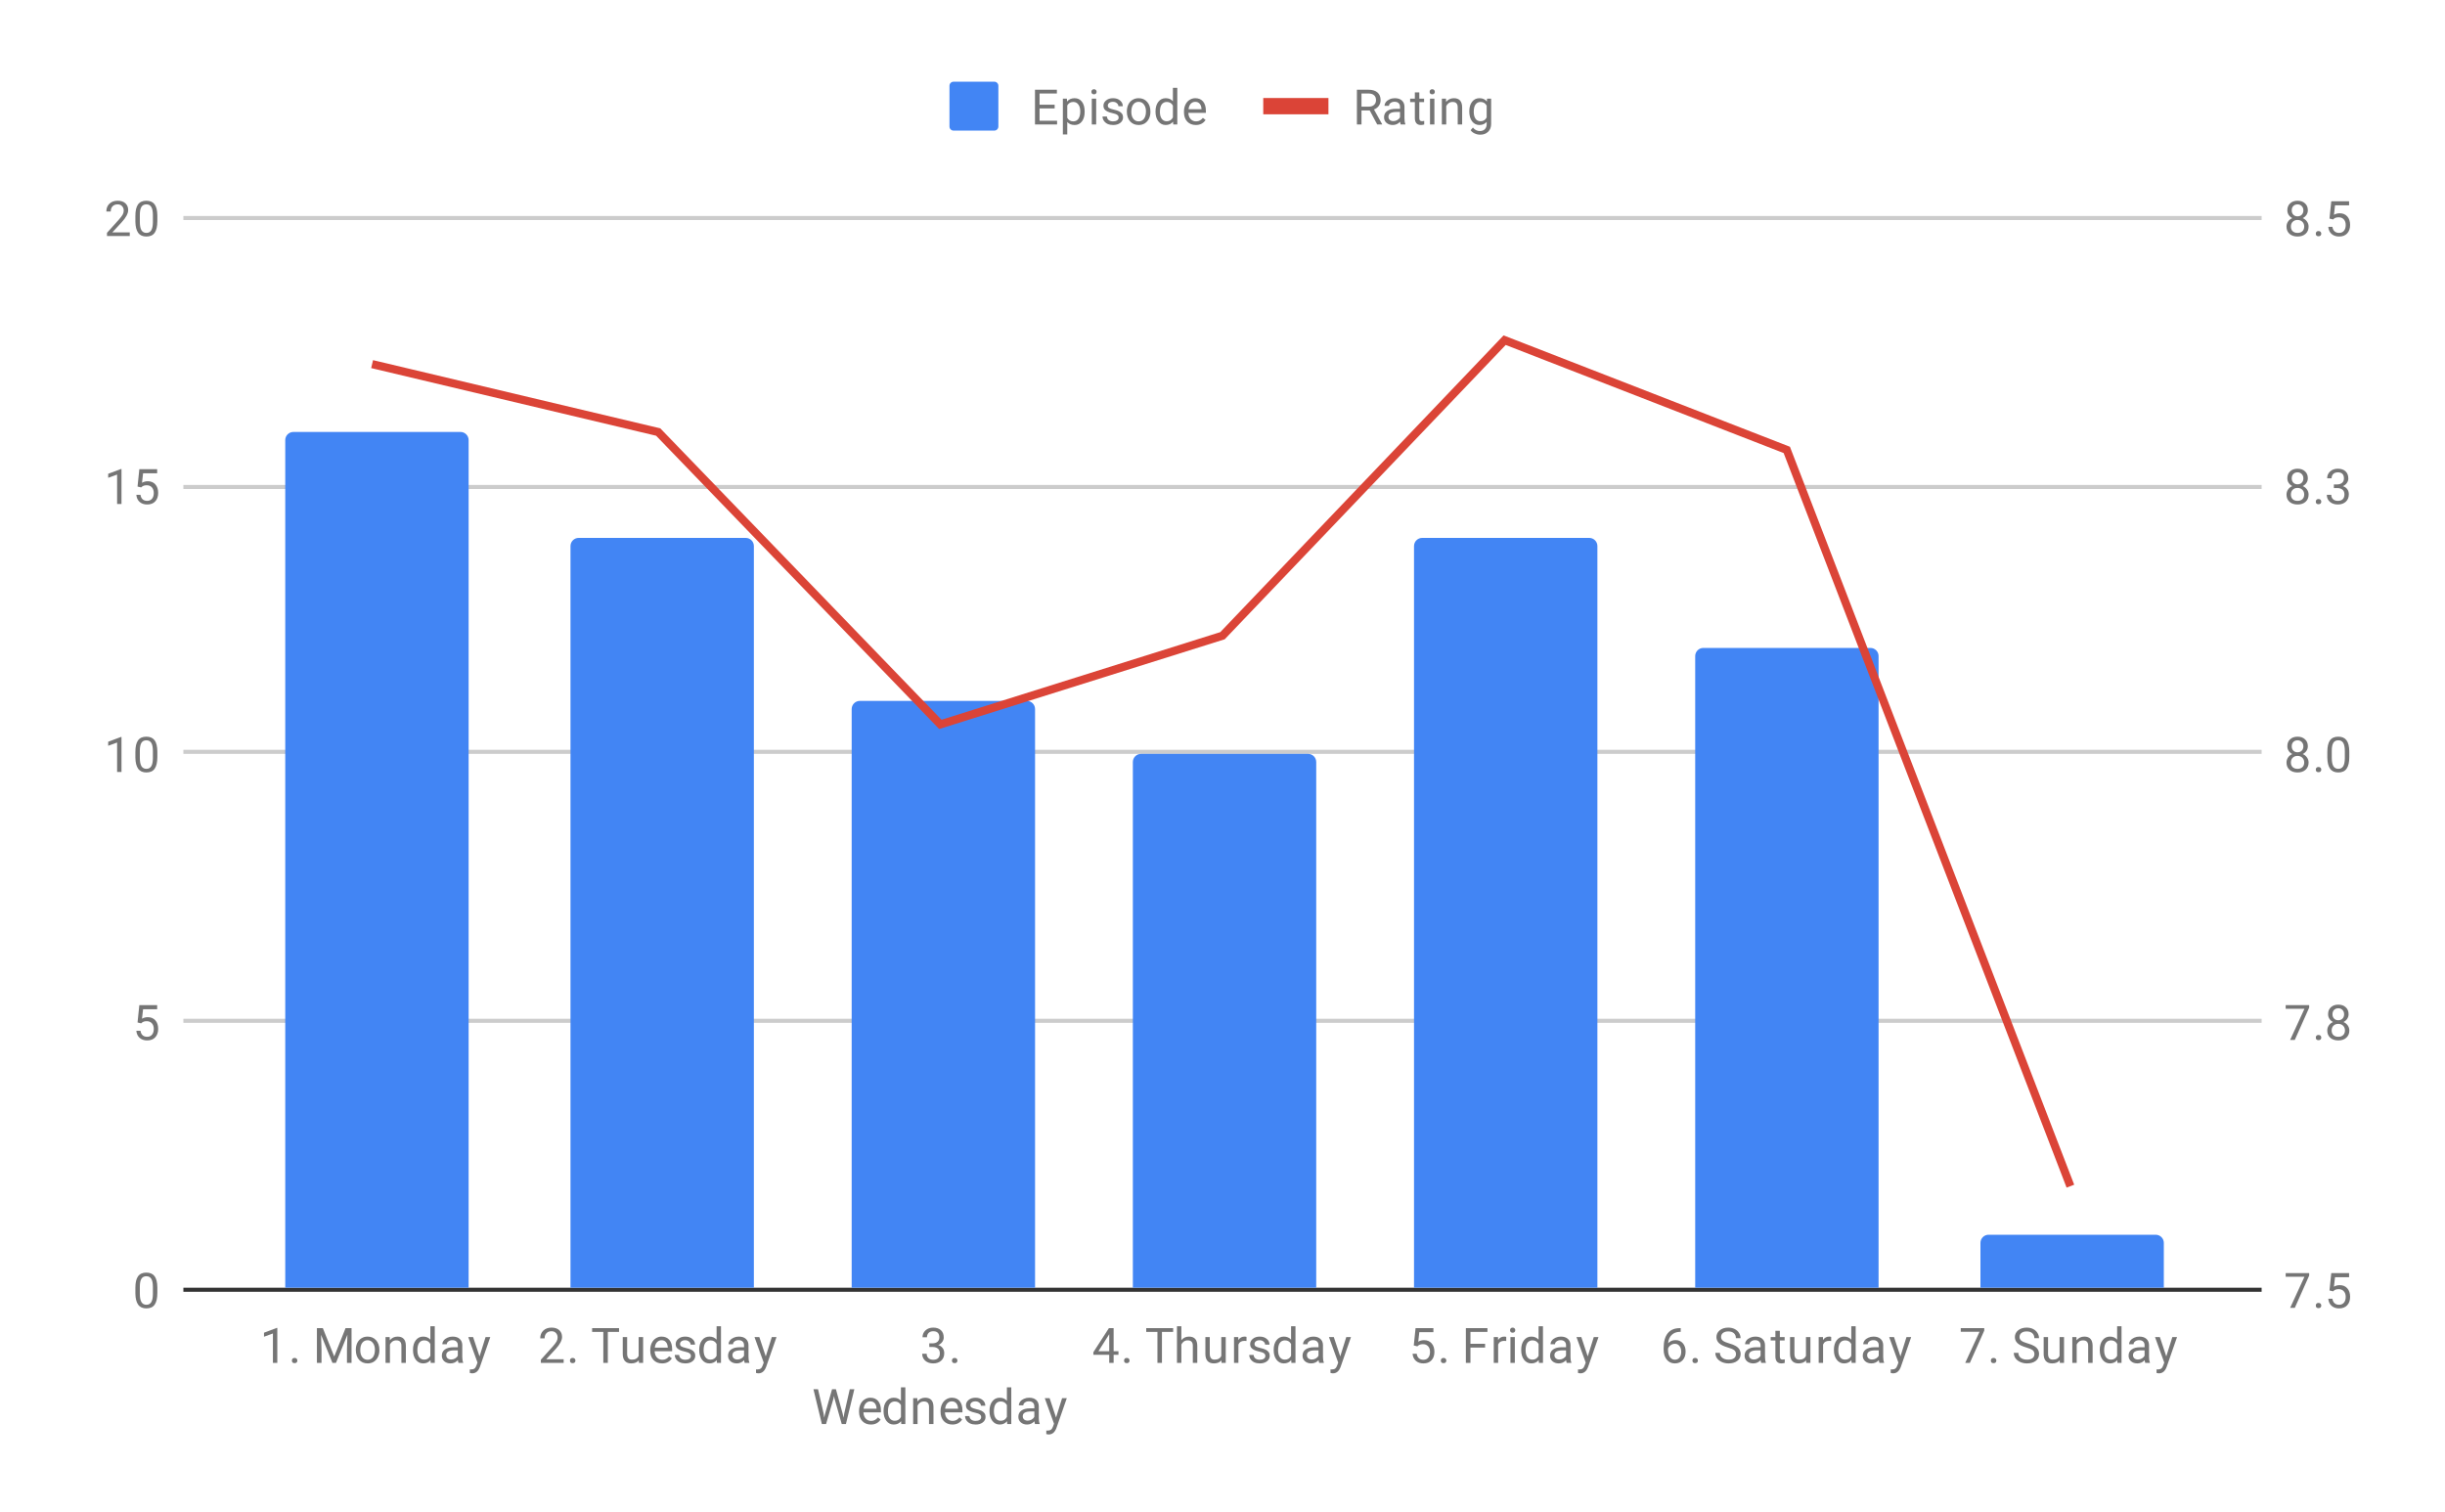 <svg version="1.1" viewBox="0.0 0.0 600.0 371.0" fill="none" stroke="none" stroke-linecap="square" stroke-miterlimit="10" width="600" height="371" xmlns:xlink="http://www.w3.org/1999/xlink" xmlns="http://www.w3.org/2000/svg"><path fill="#ffffff" d="M0 0L600.0 0L600.0 371.0L0 371.0L0 0Z" fill-rule="nonzero"/><path stroke="#333333" stroke-width="1.0" stroke-linecap="butt" d="M45.5 316.5L554.5 316.5" fill-rule="nonzero"/><path stroke="#cccccc" stroke-width="1.0" stroke-linecap="butt" d="M45.5 250.5L554.5 250.5" fill-rule="nonzero"/><path stroke="#cccccc" stroke-width="1.0" stroke-linecap="butt" d="M45.5 184.5L554.5 184.5" fill-rule="nonzero"/><path stroke="#cccccc" stroke-width="1.0" stroke-linecap="butt" d="M45.5 119.5L554.5 119.5" fill-rule="nonzero"/><path stroke="#cccccc" stroke-width="1.0" stroke-linecap="butt" d="M45.5 53.5L554.5 53.5" fill-rule="nonzero"/><clipPath id="id_0"><path d="M45.55 53.417L554.45 53.417L554.45 316.45L45.55 316.45L45.55 53.417Z" clip-rule="nonzero"/></clipPath><path stroke="#000000" stroke-width="0.0" stroke-linecap="butt" stroke-opacity="0.0" clip-path="url(#id_0)" d="M115.0 316.0L70.0 316.0L70.0 108.0C70.0 106.895 70.895 106.0 72.0 106.0L113.0 106.0C114.105 106.0 115.0 106.895 115.0 108.0Z" fill-rule="nonzero"/><path fill="#4285f4" clip-path="url(#id_0)" d="M115.0 316.0L70.0 316.0L70.0 108.0C70.0 106.895 70.895 106.0 72.0 106.0L113.0 106.0C114.105 106.0 115.0 106.895 115.0 108.0Z" fill-rule="nonzero"/><path stroke="#000000" stroke-width="0.0" stroke-linecap="butt" stroke-opacity="0.0" clip-path="url(#id_0)" d="M185.0 316.0L140.0 316.0L140.0 134.0C140.0 132.895 140.895 132.0 142.0 132.0L183.0 132.0C184.105 132.0 185.0 132.895 185.0 134.0Z" fill-rule="nonzero"/><path fill="#4285f4" clip-path="url(#id_0)" d="M185.0 316.0L140.0 316.0L140.0 134.0C140.0 132.895 140.895 132.0 142.0 132.0L183.0 132.0C184.105 132.0 185.0 132.895 185.0 134.0Z" fill-rule="nonzero"/><path stroke="#000000" stroke-width="0.0" stroke-linecap="butt" stroke-opacity="0.0" clip-path="url(#id_0)" d="M254.0 316.0L209.0 316.0L209.0 174.0C209.0 172.895 209.895 172.0 211.0 172.0L252.0 172.0C253.105 172.0 254.0 172.895 254.0 174.0Z" fill-rule="nonzero"/><path fill="#4285f4" clip-path="url(#id_0)" d="M254.0 316.0L209.0 316.0L209.0 174.0C209.0 172.895 209.895 172.0 211.0 172.0L252.0 172.0C253.105 172.0 254.0 172.895 254.0 174.0Z" fill-rule="nonzero"/><path stroke="#000000" stroke-width="0.0" stroke-linecap="butt" stroke-opacity="0.0" clip-path="url(#id_0)" d="M323.0 316.0L278.0 316.0L278.0 187.0C278.0 185.895 278.895 185.0 280.0 185.0L321.0 185.0C322.105 185.0 323.0 185.895 323.0 187.0Z" fill-rule="nonzero"/><path fill="#4285f4" clip-path="url(#id_0)" d="M323.0 316.0L278.0 316.0L278.0 187.0C278.0 185.895 278.895 185.0 280.0 185.0L321.0 185.0C322.105 185.0 323.0 185.895 323.0 187.0Z" fill-rule="nonzero"/><path stroke="#000000" stroke-width="0.0" stroke-linecap="butt" stroke-opacity="0.0" clip-path="url(#id_0)" d="M392.0 316.0L347.0 316.0L347.0 134.0C347.0 132.895 347.895 132.0 349.0 132.0L390.0 132.0C391.105 132.0 392.0 132.895 392.0 134.0Z" fill-rule="nonzero"/><path fill="#4285f4" clip-path="url(#id_0)" d="M392.0 316.0L347.0 316.0L347.0 134.0C347.0 132.895 347.895 132.0 349.0 132.0L390.0 132.0C391.105 132.0 392.0 132.895 392.0 134.0Z" fill-rule="nonzero"/><path stroke="#000000" stroke-width="0.0" stroke-linecap="butt" stroke-opacity="0.0" clip-path="url(#id_0)" d="M461.0 316.0L416.0 316.0L416.0 161.0C416.0 159.895 416.895 159.0 418.0 159.0L459.0 159.0C460.105 159.0 461.0 159.895 461.0 161.0Z" fill-rule="nonzero"/><path fill="#4285f4" clip-path="url(#id_0)" d="M461.0 316.0L416.0 316.0L416.0 161.0C416.0 159.895 416.895 159.0 418.0 159.0L459.0 159.0C460.105 159.0 461.0 159.895 461.0 161.0Z" fill-rule="nonzero"/><path stroke="#000000" stroke-width="0.0" stroke-linecap="butt" stroke-opacity="0.0" clip-path="url(#id_0)" d="M531.0 316.0L486.0 316.0L486.0 305.0C486.0 303.895 486.895 303.0 488.0 303.0L529.0 303.0C530.105 303.0 531.0 303.895 531.0 305.0Z" fill-rule="nonzero"/><path fill="#4285f4" clip-path="url(#id_0)" d="M531.0 316.0L486.0 316.0L486.0 305.0C486.0 303.895 486.895 303.0 488.0 303.0L529.0 303.0C530.105 303.0 531.0 303.895 531.0 305.0Z" fill-rule="nonzero"/><path stroke="#db4437" stroke-width="2.0" stroke-linecap="butt" clip-path="url(#id_0)" d="M92.286 89.584L161.524 106.023L230.762 177.76L300.0 156L369.238 83.478L438.476 110.407L507.714 290.147" fill-rule="nonzero"/><path fill="#000000" fill-opacity="0.0" clip-path="url(#id_0)" d="M95.286 89.584C95.286 91.241 93.943 92.584 92.286 92.584C90.629 92.584 89.286 91.241 89.286 89.584C89.286 87.927 90.629 86.584 92.286 86.584C93.943 86.584 95.286 87.927 95.286 89.584Z" fill-rule="nonzero"/><path fill="#000000" fill-opacity="0.0" clip-path="url(#id_0)" d="M164.524 106.023C164.524 107.68 163.181 109.023 161.524 109.023C159.867 109.023 158.524 107.68 158.524 106.023C158.524 104.366 159.867 103.023 161.524 103.023C163.181 103.023 164.524 104.366 164.524 106.023Z" fill-rule="nonzero"/><path fill="#000000" fill-opacity="0.0" clip-path="url(#id_0)" d="M233.762 177.76C233.762 179.417 232.419 180.76 230.762 180.76C229.105 180.76 227.762 179.417 227.762 177.76C227.762 176.103 229.105 174.76 230.762 174.76C232.419 174.76 233.762 176.103 233.762 177.76Z" fill-rule="nonzero"/><path fill="#000000" fill-opacity="0.0" clip-path="url(#id_0)" d="M303.0 156C303.0 157.657 301.657 159 300.0 159C298.343 159 297.0 157.657 297.0 156C297.0 154.343 298.343 153 300.0 153C301.657 153 303.0 154.343 303.0 156Z" fill-rule="nonzero"/><path fill="#000000" fill-opacity="0.0" clip-path="url(#id_0)" d="M372.238 83.478C372.238 85.134 370.895 86.478 369.238 86.478C367.581 86.478 366.238 85.134 366.238 83.478C366.238 81.821 367.581 80.478 369.238 80.478C370.895 80.478 372.238 81.821 372.238 83.478Z" fill-rule="nonzero"/><path fill="#000000" fill-opacity="0.0" clip-path="url(#id_0)" d="M441.476 110.407C441.476 112.064 440.133 113.407 438.476 113.407C436.819 113.407 435.476 112.064 435.476 110.407C435.476 108.75 436.819 107.407 438.476 107.407C440.133 107.407 441.476 108.75 441.476 110.407Z" fill-rule="nonzero"/><path fill="#000000" fill-opacity="0.0" clip-path="url(#id_0)" d="M510.714 290.147C510.714 291.804 509.371 293.147 507.714 293.147C506.057 293.147 504.714 291.804 504.714 290.147C504.714 288.49 506.057 287.147 507.714 287.147C509.371 287.147 510.714 288.49 510.714 290.147Z" fill-rule="nonzero"/><path fill="#757575" d="M38.612 317.309Q38.612 319.216 37.956 320.153Q37.316 321.075 35.925 321.075Q34.566 321.075 33.909 320.169Q33.253 319.262 33.222 317.45L33.222 316.012Q33.222 314.122 33.862 313.216Q34.519 312.294 35.909 312.294Q37.284 312.294 37.941 313.184Q38.597 314.059 38.612 315.903L38.612 317.309ZM37.519 315.825Q37.519 314.45 37.128 313.825Q36.753 313.184 35.909 313.184Q35.081 313.184 34.691 313.825Q34.316 314.45 34.316 315.747L34.316 317.481Q34.316 318.856 34.706 319.528Q35.112 320.184 35.925 320.184Q36.722 320.184 37.112 319.559Q37.503 318.934 37.519 317.606L37.519 315.825Z" fill-rule="nonzero"/><path fill="#757575" d="M33.753 250.91L34.191 246.66L38.566 246.66L38.566 247.66L35.112 247.66L34.847 249.989Q35.487 249.614 36.284 249.614Q37.441 249.614 38.128 250.395Q38.816 251.16 38.816 252.473Q38.816 253.785 38.097 254.551Q37.394 255.317 36.112 255.317Q34.987 255.317 34.269 254.692Q33.55 254.051 33.456 252.942L34.472 252.942Q34.581 253.676 35.003 254.051Q35.425 254.426 36.112 254.426Q36.862 254.426 37.3 253.91Q37.737 253.395 37.737 252.489Q37.737 251.629 37.269 251.114Q36.8 250.598 36.019 250.598Q35.316 250.598 34.909 250.895L34.628 251.129L33.753 250.91Z" fill-rule="nonzero"/><path fill="#757575" d="M29.816 189.433L28.738 189.433L28.738 182.215L26.55 183.011L26.55 182.027L29.659 180.855L29.816 180.855L29.816 189.433ZM38.612 185.793Q38.612 187.699 37.956 188.636Q37.316 189.558 35.925 189.558Q34.566 189.558 33.909 188.652Q33.253 187.746 33.222 185.933L33.222 184.496Q33.222 182.605 33.862 181.699Q34.519 180.777 35.909 180.777Q37.284 180.777 37.941 181.668Q38.597 182.543 38.612 184.386L38.612 185.793ZM37.519 184.308Q37.519 182.933 37.128 182.308Q36.753 181.668 35.909 181.668Q35.081 181.668 34.691 182.308Q34.316 182.933 34.316 184.23L34.316 185.965Q34.316 187.34 34.706 188.011Q35.112 188.668 35.925 188.668Q36.722 188.668 37.112 188.043Q37.503 187.418 37.519 186.09L37.519 184.308Z" fill-rule="nonzero"/><path fill="#757575" d="M29.816 123.675L28.738 123.675L28.738 116.456L26.55 117.253L26.55 116.269L29.659 115.097L29.816 115.097L29.816 123.675ZM33.753 119.394L34.191 115.144L38.566 115.144L38.566 116.144L35.112 116.144L34.847 118.472Q35.487 118.097 36.284 118.097Q37.441 118.097 38.128 118.878Q38.816 119.644 38.816 120.956Q38.816 122.269 38.097 123.034Q37.394 123.8 36.112 123.8Q34.987 123.8 34.269 123.175Q33.55 122.534 33.456 121.425L34.472 121.425Q34.581 122.159 35.003 122.534Q35.425 122.909 36.112 122.909Q36.862 122.909 37.3 122.394Q37.737 121.878 37.737 120.972Q37.737 120.112 37.269 119.597Q36.8 119.081 36.019 119.081Q35.316 119.081 34.909 119.378L34.628 119.612L33.753 119.394Z" fill-rule="nonzero"/><path fill="#757575" d="M31.847 57.917L26.253 57.917L26.253 57.135L29.206 53.854Q29.863 53.104 30.113 52.651Q30.363 52.182 30.363 51.682Q30.363 51.01 29.956 50.589Q29.566 50.151 28.878 50.151Q28.081 50.151 27.628 50.62Q27.175 51.073 27.175 51.901L26.097 51.901Q26.097 50.714 26.847 49.995Q27.613 49.26 28.878 49.26Q30.081 49.26 30.769 49.885Q31.456 50.51 31.456 51.557Q31.456 52.807 29.847 54.557L27.566 57.026L31.847 57.026L31.847 57.917ZM38.612 54.276Q38.612 56.182 37.956 57.12Q37.316 58.042 35.925 58.042Q34.566 58.042 33.909 57.135Q33.253 56.229 33.222 54.417L33.222 52.979Q33.222 51.089 33.862 50.182Q34.519 49.26 35.909 49.26Q37.284 49.26 37.941 50.151Q38.597 51.026 38.612 52.87L38.612 54.276ZM37.519 52.792Q37.519 51.417 37.128 50.792Q36.753 50.151 35.909 50.151Q35.081 50.151 34.691 50.792Q34.316 51.417 34.316 52.714L34.316 54.448Q34.316 55.823 34.706 56.495Q35.112 57.151 35.925 57.151Q36.722 57.151 37.112 56.526Q37.503 55.901 37.519 54.573L37.519 52.792Z" fill-rule="nonzero"/><path fill="#757575" d="M566.669 313.028L563.138 320.95L561.997 320.95L565.513 313.309L560.903 313.309L560.903 312.419L566.669 312.419L566.669 313.028ZM568.294 320.387Q568.294 320.106 568.45 319.919Q568.622 319.731 568.95 319.731Q569.294 319.731 569.466 319.919Q569.638 320.106 569.638 320.387Q569.638 320.653 569.466 320.841Q569.294 321.012 568.95 321.012Q568.622 321.012 568.45 320.841Q568.294 320.653 568.294 320.387ZM571.653 316.669L572.091 312.419L576.466 312.419L576.466 313.419L573.013 313.419L572.747 315.747Q573.388 315.372 574.184 315.372Q575.341 315.372 576.028 316.153Q576.716 316.919 576.716 318.231Q576.716 319.544 575.997 320.309Q575.294 321.075 574.013 321.075Q572.888 321.075 572.169 320.45Q571.45 319.809 571.356 318.7L572.372 318.7Q572.481 319.434 572.903 319.809Q573.325 320.184 574.013 320.184Q574.763 320.184 575.2 319.669Q575.638 319.153 575.638 318.247Q575.638 317.387 575.169 316.872Q574.7 316.356 573.919 316.356Q573.216 316.356 572.809 316.653L572.528 316.887L571.653 316.669Z" fill-rule="nonzero"/><path fill="#757575" d="M566.669 247.27L563.138 255.192L561.997 255.192L565.513 247.551L560.903 247.551L560.903 246.66L566.669 246.66L566.669 247.27ZM568.294 254.629Q568.294 254.348 568.45 254.16Q568.622 253.973 568.95 253.973Q569.294 253.973 569.466 254.16Q569.638 254.348 569.638 254.629Q569.638 254.895 569.466 255.082Q569.294 255.254 568.95 255.254Q568.622 255.254 568.45 255.082Q568.294 254.895 568.294 254.629ZM576.341 248.879Q576.341 249.52 575.997 250.02Q575.653 250.52 575.091 250.801Q575.747 251.082 576.138 251.645Q576.528 252.192 576.528 252.895Q576.528 253.989 575.778 254.66Q575.044 255.317 573.825 255.317Q572.591 255.317 571.841 254.66Q571.106 253.989 571.106 252.895Q571.106 252.192 571.481 251.645Q571.856 251.082 572.528 250.801Q571.966 250.52 571.638 250.02Q571.309 249.52 571.309 248.879Q571.309 247.801 571.997 247.176Q572.684 246.535 573.825 246.535Q574.95 246.535 575.638 247.176Q576.341 247.801 576.341 248.879ZM575.45 252.864Q575.45 252.145 574.997 251.707Q574.544 251.254 573.809 251.254Q573.075 251.254 572.622 251.707Q572.184 252.145 572.184 252.879Q572.184 253.598 572.622 254.02Q573.059 254.426 573.825 254.426Q574.575 254.426 575.013 254.004Q575.45 253.582 575.45 252.864ZM573.825 247.426Q573.184 247.426 572.778 247.832Q572.388 248.223 572.388 248.91Q572.388 249.551 572.778 249.957Q573.169 250.364 573.809 250.364Q574.466 250.364 574.856 249.957Q575.247 249.551 575.247 248.91Q575.247 248.254 574.841 247.848Q574.434 247.426 573.825 247.426Z" fill-rule="nonzero"/><path fill="#757575" d="M566.341 183.121Q566.341 183.761 565.997 184.261Q565.653 184.761 565.091 185.043Q565.747 185.324 566.138 185.886Q566.528 186.433 566.528 187.136Q566.528 188.23 565.778 188.902Q565.044 189.558 563.825 189.558Q562.591 189.558 561.841 188.902Q561.106 188.23 561.106 187.136Q561.106 186.433 561.481 185.886Q561.856 185.324 562.528 185.043Q561.966 184.761 561.638 184.261Q561.309 183.761 561.309 183.121Q561.309 182.043 561.997 181.418Q562.684 180.777 563.825 180.777Q564.95 180.777 565.638 181.418Q566.341 182.043 566.341 183.121ZM565.45 187.105Q565.45 186.386 564.997 185.949Q564.544 185.496 563.809 185.496Q563.075 185.496 562.622 185.949Q562.184 186.386 562.184 187.121Q562.184 187.84 562.622 188.261Q563.059 188.668 563.825 188.668Q564.575 188.668 565.013 188.246Q565.45 187.824 565.45 187.105ZM563.825 181.668Q563.184 181.668 562.778 182.074Q562.388 182.465 562.388 183.152Q562.388 183.793 562.778 184.199Q563.169 184.605 563.809 184.605Q564.466 184.605 564.856 184.199Q565.247 183.793 565.247 183.152Q565.247 182.496 564.841 182.09Q564.434 181.668 563.825 181.668ZM568.294 188.871Q568.294 188.59 568.45 188.402Q568.622 188.215 568.95 188.215Q569.294 188.215 569.466 188.402Q569.638 188.59 569.638 188.871Q569.638 189.136 569.466 189.324Q569.294 189.496 568.95 189.496Q568.622 189.496 568.45 189.324Q568.294 189.136 568.294 188.871ZM576.513 185.793Q576.513 187.699 575.856 188.636Q575.216 189.558 573.825 189.558Q572.466 189.558 571.809 188.652Q571.153 187.746 571.122 185.933L571.122 184.496Q571.122 182.605 571.763 181.699Q572.419 180.777 573.809 180.777Q575.184 180.777 575.841 181.668Q576.497 182.543 576.513 184.386L576.513 185.793ZM575.419 184.308Q575.419 182.933 575.028 182.308Q574.653 181.668 573.809 181.668Q572.981 181.668 572.591 182.308Q572.216 182.933 572.216 184.23L572.216 185.965Q572.216 187.34 572.606 188.011Q573.013 188.668 573.825 188.668Q574.622 188.668 575.013 188.043Q575.403 187.418 575.419 186.09L575.419 184.308Z" fill-rule="nonzero"/><path fill="#757575" d="M566.341 117.362Q566.341 118.003 565.997 118.503Q565.653 119.003 565.091 119.284Q565.747 119.566 566.138 120.128Q566.528 120.675 566.528 121.378Q566.528 122.472 565.778 123.144Q565.044 123.8 563.825 123.8Q562.591 123.8 561.841 123.144Q561.106 122.472 561.106 121.378Q561.106 120.675 561.481 120.128Q561.856 119.566 562.528 119.284Q561.966 119.003 561.638 118.503Q561.309 118.003 561.309 117.362Q561.309 116.284 561.997 115.659Q562.684 115.019 563.825 115.019Q564.95 115.019 565.638 115.659Q566.341 116.284 566.341 117.362ZM565.45 121.347Q565.45 120.628 564.997 120.191Q564.544 119.737 563.809 119.737Q563.075 119.737 562.622 120.191Q562.184 120.628 562.184 121.362Q562.184 122.081 562.622 122.503Q563.059 122.909 563.825 122.909Q564.575 122.909 565.013 122.487Q565.45 122.066 565.45 121.347ZM563.825 115.909Q563.184 115.909 562.778 116.316Q562.388 116.706 562.388 117.394Q562.388 118.034 562.778 118.441Q563.169 118.847 563.809 118.847Q564.466 118.847 564.856 118.441Q565.247 118.034 565.247 117.394Q565.247 116.737 564.841 116.331Q564.434 115.909 563.825 115.909ZM568.294 123.112Q568.294 122.831 568.45 122.644Q568.622 122.456 568.95 122.456Q569.294 122.456 569.466 122.644Q569.638 122.831 569.638 123.112Q569.638 123.378 569.466 123.566Q569.294 123.737 568.95 123.737Q568.622 123.737 568.45 123.566Q568.294 123.378 568.294 123.112ZM572.731 118.878L573.544 118.878Q574.325 118.862 574.763 118.472Q575.2 118.081 575.2 117.409Q575.2 115.909 573.7 115.909Q572.997 115.909 572.575 116.316Q572.169 116.722 572.169 117.378L571.075 117.378Q571.075 116.362 571.809 115.691Q572.559 115.019 573.7 115.019Q574.903 115.019 575.591 115.659Q576.278 116.3 576.278 117.441Q576.278 118.003 575.919 118.519Q575.559 119.034 574.934 119.3Q575.638 119.519 576.013 120.034Q576.403 120.55 576.403 121.3Q576.403 122.441 575.653 123.128Q574.903 123.8 573.7 123.8Q572.513 123.8 571.747 123.144Q570.997 122.487 570.997 121.425L572.091 121.425Q572.091 122.097 572.528 122.503Q572.966 122.909 573.716 122.909Q574.497 122.909 574.903 122.503Q575.325 122.081 575.325 121.316Q575.325 120.581 574.872 120.191Q574.419 119.784 573.544 119.769L572.731 119.769L572.731 118.878Z" fill-rule="nonzero"/><path fill="#757575" d="M566.341 51.604Q566.341 52.245 565.997 52.745Q565.653 53.245 565.091 53.526Q565.747 53.807 566.138 54.37Q566.528 54.917 566.528 55.62Q566.528 56.714 565.778 57.385Q565.044 58.042 563.825 58.042Q562.591 58.042 561.841 57.385Q561.106 56.714 561.106 55.62Q561.106 54.917 561.481 54.37Q561.856 53.807 562.528 53.526Q561.966 53.245 561.638 52.745Q561.309 52.245 561.309 51.604Q561.309 50.526 561.997 49.901Q562.684 49.26 563.825 49.26Q564.95 49.26 565.638 49.901Q566.341 50.526 566.341 51.604ZM565.45 55.589Q565.45 54.87 564.997 54.432Q564.544 53.979 563.809 53.979Q563.075 53.979 562.622 54.432Q562.184 54.87 562.184 55.604Q562.184 56.323 562.622 56.745Q563.059 57.151 563.825 57.151Q564.575 57.151 565.013 56.729Q565.45 56.307 565.45 55.589ZM563.825 50.151Q563.184 50.151 562.778 50.557Q562.388 50.948 562.388 51.635Q562.388 52.276 562.778 52.682Q563.169 53.089 563.809 53.089Q564.466 53.089 564.856 52.682Q565.247 52.276 565.247 51.635Q565.247 50.979 564.841 50.573Q564.434 50.151 563.825 50.151ZM568.294 57.354Q568.294 57.073 568.45 56.885Q568.622 56.698 568.95 56.698Q569.294 56.698 569.466 56.885Q569.638 57.073 569.638 57.354Q569.638 57.62 569.466 57.807Q569.294 57.979 568.95 57.979Q568.622 57.979 568.45 57.807Q568.294 57.62 568.294 57.354ZM571.653 53.635L572.091 49.385L576.466 49.385L576.466 50.385L573.013 50.385L572.747 52.714Q573.388 52.339 574.184 52.339Q575.341 52.339 576.028 53.12Q576.716 53.885 576.716 55.198Q576.716 56.51 575.997 57.276Q575.294 58.042 574.013 58.042Q572.888 58.042 572.169 57.417Q571.45 56.776 571.356 55.667L572.372 55.667Q572.481 56.401 572.903 56.776Q573.325 57.151 574.013 57.151Q574.763 57.151 575.2 56.635Q575.638 56.12 575.638 55.214Q575.638 54.354 575.169 53.839Q574.7 53.323 573.919 53.323Q573.216 53.323 572.809 53.62L572.528 53.854L571.653 53.635Z" fill-rule="nonzero"/><path fill="#757575" d="M68.051 334.45L66.973 334.45L66.973 327.231L64.786 328.028L64.786 327.044L67.895 325.872L68.051 325.872L68.051 334.45ZM71.629 333.887Q71.629 333.606 71.786 333.419Q71.958 333.231 72.286 333.231Q72.629 333.231 72.801 333.419Q72.973 333.606 72.973 333.887Q72.973 334.153 72.801 334.341Q72.629 334.512 72.286 334.512Q71.958 334.512 71.786 334.341Q71.629 334.153 71.629 333.887ZM79.223 325.919L82.02 332.872L84.801 325.919L86.27 325.919L86.27 334.45L85.145 334.45L85.145 331.122L85.254 327.544L82.442 334.45L81.583 334.45L78.786 327.559L78.895 331.122L78.895 334.45L77.77 334.45L77.77 325.919L79.223 325.919ZM87.317 331.216Q87.317 330.294 87.676 329.544Q88.051 328.794 88.708 328.403Q89.364 327.997 90.192 327.997Q91.489 327.997 92.286 328.887Q93.098 329.778 93.098 331.278L93.098 331.356Q93.098 332.278 92.739 333.012Q92.379 333.747 91.723 334.169Q91.067 334.575 90.208 334.575Q88.926 334.575 88.114 333.684Q87.317 332.778 87.317 331.294L87.317 331.216ZM88.411 331.356Q88.411 332.403 88.895 333.044Q89.395 333.684 90.208 333.684Q91.036 333.684 91.52 333.044Q92.004 332.387 92.004 331.216Q92.004 330.184 91.504 329.544Q91.02 328.887 90.192 328.887Q89.395 328.887 88.895 329.528Q88.411 330.153 88.411 331.356ZM95.629 328.106L95.661 328.903Q96.395 327.997 97.567 327.997Q99.583 327.997 99.598 330.262L99.598 334.45L98.504 334.45L98.504 330.247Q98.504 329.575 98.192 329.247Q97.895 328.919 97.239 328.919Q96.708 328.919 96.301 329.2Q95.911 329.481 95.692 329.934L95.692 334.45L94.614 334.45L94.614 328.106L95.629 328.106ZM101.348 331.231Q101.348 329.762 102.036 328.887Q102.723 327.997 103.848 327.997Q104.958 327.997 105.614 328.747L105.614 325.45L106.692 325.45L106.692 334.45L105.692 334.45L105.645 333.762Q104.989 334.575 103.833 334.575Q102.739 334.575 102.036 333.669Q101.348 332.762 101.348 331.309L101.348 331.231ZM102.426 331.356Q102.426 332.434 102.864 333.044Q103.317 333.653 104.098 333.653Q105.129 333.653 105.614 332.716L105.614 329.809Q105.129 328.919 104.114 328.919Q103.317 328.919 102.864 329.528Q102.426 330.137 102.426 331.356ZM112.52 334.45Q112.426 334.262 112.364 333.778Q111.614 334.575 110.567 334.575Q109.629 334.575 109.02 334.044Q108.426 333.512 108.426 332.684Q108.426 331.7 109.176 331.153Q109.926 330.606 111.301 330.606L112.348 330.606L112.348 330.106Q112.348 329.544 112.004 329.216Q111.676 328.872 111.004 328.872Q110.426 328.872 110.036 329.169Q109.645 329.45 109.645 329.872L108.551 329.872Q108.551 329.387 108.879 328.95Q109.223 328.512 109.801 328.262Q110.379 327.997 111.067 327.997Q112.176 327.997 112.786 328.544Q113.411 329.091 113.442 330.044L113.442 332.966Q113.442 333.841 113.661 334.356L113.661 334.45L112.52 334.45ZM110.723 333.622Q111.239 333.622 111.692 333.356Q112.145 333.091 112.348 332.669L112.348 331.372L111.504 331.372Q109.504 331.372 109.504 332.544Q109.504 333.044 109.848 333.341Q110.192 333.622 110.723 333.622ZM117.676 332.856L119.161 328.106L120.317 328.106L117.77 335.434Q117.176 337.012 115.895 337.012L115.676 336.997L115.286 336.919L115.286 336.044L115.567 336.059Q116.129 336.059 116.426 335.841Q116.739 335.622 116.942 335.028L117.176 334.372L114.911 328.106L116.098 328.106L117.676 332.856Z" fill-rule="nonzero"/><path fill="#757575" d="M138.321 334.45L132.727 334.45L132.727 333.669L135.68 330.387Q136.336 329.637 136.586 329.184Q136.836 328.716 136.836 328.216Q136.836 327.544 136.43 327.122Q136.039 326.684 135.352 326.684Q134.555 326.684 134.102 327.153Q133.649 327.606 133.649 328.434L132.571 328.434Q132.571 327.247 133.321 326.528Q134.086 325.794 135.352 325.794Q136.555 325.794 137.243 326.419Q137.93 327.044 137.93 328.091Q137.93 329.341 136.321 331.091L134.039 333.559L138.321 333.559L138.321 334.45ZM139.868 333.887Q139.868 333.606 140.024 333.419Q140.196 333.231 140.524 333.231Q140.868 333.231 141.039 333.419Q141.211 333.606 141.211 333.887Q141.211 334.153 141.039 334.341Q140.868 334.512 140.524 334.512Q140.196 334.512 140.024 334.341Q139.868 334.153 139.868 333.887ZM151.914 326.841L149.164 326.841L149.164 334.45L148.055 334.45L148.055 326.841L145.305 326.841L145.305 325.919L151.914 325.919L151.914 326.841ZM156.758 333.825Q156.133 334.575 154.899 334.575Q153.883 334.575 153.352 333.981Q152.821 333.387 152.821 332.231L152.821 328.106L153.899 328.106L153.899 332.2Q153.899 333.653 155.071 333.653Q156.321 333.653 156.727 332.716L156.727 328.106L157.821 328.106L157.821 334.45L156.789 334.45L156.758 333.825ZM162.477 334.575Q161.18 334.575 160.368 333.731Q159.571 332.872 159.571 331.45L159.571 331.262Q159.571 330.309 159.93 329.575Q160.289 328.825 160.93 328.419Q161.586 327.997 162.336 327.997Q163.571 327.997 164.258 328.809Q164.946 329.622 164.946 331.137L164.946 331.591L160.649 331.591Q160.68 332.528 161.196 333.106Q161.727 333.684 162.539 333.684Q163.102 333.684 163.493 333.45Q163.899 333.216 164.211 332.825L164.868 333.341Q164.071 334.575 162.477 334.575ZM162.336 328.887Q161.68 328.887 161.227 329.372Q160.789 329.841 160.696 330.7L163.868 330.7L163.868 330.622Q163.821 329.794 163.414 329.341Q163.024 328.887 162.336 328.887ZM169.539 332.762Q169.539 332.325 169.196 332.091Q168.868 331.841 168.039 331.669Q167.227 331.497 166.743 331.247Q166.258 330.997 166.024 330.669Q165.805 330.325 165.805 329.856Q165.805 329.075 166.461 328.544Q167.118 327.997 168.149 327.997Q169.227 327.997 169.883 328.559Q170.555 329.106 170.555 329.966L169.477 329.966Q169.477 329.528 169.086 329.216Q168.711 328.887 168.149 328.887Q167.555 328.887 167.211 329.153Q166.883 329.403 166.883 329.809Q166.883 330.2 167.196 330.403Q167.508 330.606 168.321 330.794Q169.133 330.966 169.633 331.216Q170.133 331.466 170.368 331.825Q170.618 332.184 170.618 332.684Q170.618 333.544 169.93 334.059Q169.258 334.575 168.18 334.575Q167.414 334.575 166.821 334.309Q166.243 334.028 165.914 333.544Q165.586 333.059 165.586 332.497L166.664 332.497Q166.696 333.044 167.102 333.372Q167.508 333.684 168.18 333.684Q168.789 333.684 169.164 333.434Q169.539 333.184 169.539 332.762ZM171.586 331.231Q171.586 329.762 172.274 328.887Q172.961 327.997 174.086 327.997Q175.196 327.997 175.852 328.747L175.852 325.45L176.93 325.45L176.93 334.45L175.93 334.45L175.883 333.762Q175.227 334.575 174.071 334.575Q172.977 334.575 172.274 333.669Q171.586 332.762 171.586 331.309L171.586 331.231ZM172.664 331.356Q172.664 332.434 173.102 333.044Q173.555 333.653 174.336 333.653Q175.368 333.653 175.852 332.716L175.852 329.809Q175.368 328.919 174.352 328.919Q173.555 328.919 173.102 329.528Q172.664 330.137 172.664 331.356ZM182.758 334.45Q182.664 334.262 182.602 333.778Q181.852 334.575 180.805 334.575Q179.868 334.575 179.258 334.044Q178.664 333.512 178.664 332.684Q178.664 331.7 179.414 331.153Q180.164 330.606 181.539 330.606L182.586 330.606L182.586 330.106Q182.586 329.544 182.243 329.216Q181.914 328.872 181.243 328.872Q180.664 328.872 180.274 329.169Q179.883 329.45 179.883 329.872L178.789 329.872Q178.789 329.387 179.118 328.95Q179.461 328.512 180.039 328.262Q180.618 327.997 181.305 327.997Q182.414 327.997 183.024 328.544Q183.649 329.091 183.68 330.044L183.68 332.966Q183.68 333.841 183.899 334.356L183.899 334.45L182.758 334.45ZM180.961 333.622Q181.477 333.622 181.93 333.356Q182.383 333.091 182.586 332.669L182.586 331.372L181.743 331.372Q179.743 331.372 179.743 332.544Q179.743 333.044 180.086 333.341Q180.43 333.622 180.961 333.622ZM187.914 332.856L189.399 328.106L190.555 328.106L188.008 335.434Q187.414 337.012 186.133 337.012L185.914 336.997L185.524 336.919L185.524 336.044L185.805 336.059Q186.368 336.059 186.664 335.841Q186.977 335.622 187.18 335.028L187.414 334.372L185.149 328.106L186.336 328.106L187.914 332.856Z" fill-rule="nonzero"/><path fill="#757575" d="M228.043 329.653L228.856 329.653Q229.637 329.637 230.074 329.247Q230.512 328.856 230.512 328.184Q230.512 326.684 229.012 326.684Q228.309 326.684 227.887 327.091Q227.481 327.497 227.481 328.153L226.387 328.153Q226.387 327.137 227.121 326.466Q227.871 325.794 229.012 325.794Q230.215 325.794 230.903 326.434Q231.59 327.075 231.59 328.216Q231.59 328.778 231.231 329.294Q230.871 329.809 230.246 330.075Q230.949 330.294 231.324 330.809Q231.715 331.325 231.715 332.075Q231.715 333.216 230.965 333.903Q230.215 334.575 229.012 334.575Q227.824 334.575 227.059 333.919Q226.309 333.262 226.309 332.2L227.403 332.2Q227.403 332.872 227.84 333.278Q228.278 333.684 229.028 333.684Q229.809 333.684 230.215 333.278Q230.637 332.856 230.637 332.091Q230.637 331.356 230.184 330.966Q229.731 330.559 228.856 330.544L228.043 330.544L228.043 329.653ZM233.606 333.887Q233.606 333.606 233.762 333.419Q233.934 333.231 234.262 333.231Q234.606 333.231 234.778 333.419Q234.949 333.606 234.949 333.887Q234.949 334.153 234.778 334.341Q234.606 334.512 234.262 334.512Q233.934 334.512 233.762 334.341Q233.606 334.153 233.606 333.887Z" fill-rule="nonzero"/><path fill="#757575" d="M202.09 346.762L202.262 347.887L202.496 346.872L204.184 340.919L205.137 340.919L206.778 346.872L207.012 347.903L207.199 346.747L208.528 340.919L209.653 340.919L207.59 349.45L206.559 349.45L204.793 343.231L204.668 342.575L204.528 343.231L202.715 349.45L201.684 349.45L199.621 340.919L200.746 340.919L202.09 346.762ZM213.715 349.575Q212.418 349.575 211.606 348.731Q210.809 347.872 210.809 346.45L210.809 346.262Q210.809 345.309 211.168 344.575Q211.528 343.825 212.168 343.419Q212.824 342.997 213.574 342.997Q214.809 342.997 215.496 343.809Q216.184 344.622 216.184 346.137L216.184 346.591L211.887 346.591Q211.918 347.528 212.434 348.106Q212.965 348.684 213.778 348.684Q214.34 348.684 214.731 348.45Q215.137 348.216 215.449 347.825L216.106 348.341Q215.309 349.575 213.715 349.575ZM213.574 343.887Q212.918 343.887 212.465 344.372Q212.028 344.841 211.934 345.7L215.106 345.7L215.106 345.622Q215.059 344.794 214.653 344.341Q214.262 343.887 213.574 343.887ZM216.824 346.231Q216.824 344.762 217.512 343.887Q218.199 342.997 219.324 342.997Q220.434 342.997 221.09 343.747L221.09 340.45L222.168 340.45L222.168 349.45L221.168 349.45L221.121 348.762Q220.465 349.575 219.309 349.575Q218.215 349.575 217.512 348.669Q216.824 347.762 216.824 346.309L216.824 346.231ZM217.903 346.356Q217.903 347.434 218.34 348.044Q218.793 348.653 219.574 348.653Q220.606 348.653 221.09 347.716L221.09 344.809Q220.606 343.919 219.59 343.919Q218.793 343.919 218.34 344.528Q217.903 345.137 217.903 346.356ZM225.106 343.106L225.137 343.903Q225.871 342.997 227.043 342.997Q229.059 342.997 229.074 345.262L229.074 349.45L227.981 349.45L227.981 345.247Q227.981 344.575 227.668 344.247Q227.371 343.919 226.715 343.919Q226.184 343.919 225.778 344.2Q225.387 344.481 225.168 344.934L225.168 349.45L224.09 349.45L224.09 343.106L225.106 343.106ZM233.715 349.575Q232.418 349.575 231.606 348.731Q230.809 347.872 230.809 346.45L230.809 346.262Q230.809 345.309 231.168 344.575Q231.528 343.825 232.168 343.419Q232.824 342.997 233.574 342.997Q234.809 342.997 235.496 343.809Q236.184 344.622 236.184 346.137L236.184 346.591L231.887 346.591Q231.918 347.528 232.434 348.106Q232.965 348.684 233.778 348.684Q234.34 348.684 234.731 348.45Q235.137 348.216 235.449 347.825L236.106 348.341Q235.309 349.575 233.715 349.575ZM233.574 343.887Q232.918 343.887 232.465 344.372Q232.028 344.841 231.934 345.7L235.106 345.7L235.106 345.622Q235.059 344.794 234.653 344.341Q234.262 343.887 233.574 343.887ZM240.778 347.762Q240.778 347.325 240.434 347.091Q240.106 346.841 239.278 346.669Q238.465 346.497 237.981 346.247Q237.496 345.997 237.262 345.669Q237.043 345.325 237.043 344.856Q237.043 344.075 237.699 343.544Q238.356 342.997 239.387 342.997Q240.465 342.997 241.121 343.559Q241.793 344.106 241.793 344.966L240.715 344.966Q240.715 344.528 240.324 344.216Q239.949 343.887 239.387 343.887Q238.793 343.887 238.449 344.153Q238.121 344.403 238.121 344.809Q238.121 345.2 238.434 345.403Q238.746 345.606 239.559 345.794Q240.371 345.966 240.871 346.216Q241.371 346.466 241.606 346.825Q241.856 347.184 241.856 347.684Q241.856 348.544 241.168 349.059Q240.496 349.575 239.418 349.575Q238.653 349.575 238.059 349.309Q237.481 349.028 237.153 348.544Q236.824 348.059 236.824 347.497L237.903 347.497Q237.934 348.044 238.34 348.372Q238.746 348.684 239.418 348.684Q240.028 348.684 240.403 348.434Q240.778 348.184 240.778 347.762ZM242.824 346.231Q242.824 344.762 243.512 343.887Q244.199 342.997 245.324 342.997Q246.434 342.997 247.09 343.747L247.09 340.45L248.168 340.45L248.168 349.45L247.168 349.45L247.121 348.762Q246.465 349.575 245.309 349.575Q244.215 349.575 243.512 348.669Q242.824 347.762 242.824 346.309L242.824 346.231ZM243.903 346.356Q243.903 347.434 244.34 348.044Q244.793 348.653 245.574 348.653Q246.606 348.653 247.09 347.716L247.09 344.809Q246.606 343.919 245.59 343.919Q244.793 343.919 244.34 344.528Q243.903 345.137 243.903 346.356ZM253.996 349.45Q253.903 349.262 253.84 348.778Q253.09 349.575 252.043 349.575Q251.106 349.575 250.496 349.044Q249.903 348.512 249.903 347.684Q249.903 346.7 250.653 346.153Q251.403 345.606 252.778 345.606L253.824 345.606L253.824 345.106Q253.824 344.544 253.481 344.216Q253.153 343.872 252.481 343.872Q251.903 343.872 251.512 344.169Q251.121 344.45 251.121 344.872L250.028 344.872Q250.028 344.387 250.356 343.95Q250.699 343.512 251.278 343.262Q251.856 342.997 252.543 342.997Q253.653 342.997 254.262 343.544Q254.887 344.091 254.918 345.044L254.918 347.966Q254.918 348.841 255.137 349.356L255.137 349.45L253.996 349.45ZM252.199 348.622Q252.715 348.622 253.168 348.356Q253.621 348.091 253.824 347.669L253.824 346.372L252.981 346.372Q250.981 346.372 250.981 347.544Q250.981 348.044 251.324 348.341Q251.668 348.622 252.199 348.622ZM259.153 347.856L260.637 343.106L261.793 343.106L259.246 350.434Q258.653 352.012 257.371 352.012L257.153 351.997L256.762 351.919L256.762 351.044L257.043 351.059Q257.606 351.059 257.903 350.841Q258.215 350.622 258.418 350.028L258.653 349.372L256.387 343.106L257.574 343.106L259.153 347.856Z" fill-rule="nonzero"/><path fill="#757575" d="M273.281 331.591L274.469 331.591L274.469 332.466L273.281 332.466L273.281 334.45L272.203 334.45L272.203 332.466L268.312 332.466L268.312 331.825L272.125 325.919L273.281 325.919L273.281 331.591ZM269.547 331.591L272.203 331.591L272.203 327.403L272.062 327.637L269.547 331.591ZM275.844 333.887Q275.844 333.606 276.0 333.419Q276.172 333.231 276.5 333.231Q276.844 333.231 277.016 333.419Q277.188 333.606 277.188 333.887Q277.188 334.153 277.016 334.341Q276.844 334.512 276.5 334.512Q276.172 334.512 276.0 334.341Q275.844 334.153 275.844 333.887ZM287.891 326.841L285.141 326.841L285.141 334.45L284.031 334.45L284.031 326.841L281.281 326.841L281.281 325.919L287.891 325.919L287.891 326.841ZM289.906 328.872Q290.625 327.997 291.781 327.997Q293.797 327.997 293.812 330.262L293.812 334.45L292.719 334.45L292.719 330.247Q292.719 329.575 292.406 329.247Q292.109 328.919 291.453 328.919Q290.922 328.919 290.516 329.2Q290.125 329.481 289.906 329.934L289.906 334.45L288.828 334.45L288.828 325.45L289.906 325.45L289.906 328.872ZM299.734 333.825Q299.109 334.575 297.875 334.575Q296.859 334.575 296.328 333.981Q295.797 333.387 295.797 332.231L295.797 328.106L296.875 328.106L296.875 332.2Q296.875 333.653 298.047 333.653Q299.297 333.653 299.703 332.716L299.703 328.106L300.797 328.106L300.797 334.45L299.766 334.45L299.734 333.825ZM305.891 329.075Q305.641 329.044 305.359 329.044Q304.281 329.044 303.906 329.95L303.906 334.45L302.828 334.45L302.828 328.106L303.875 328.106L303.891 328.841Q304.422 327.997 305.406 327.997Q305.719 327.997 305.891 328.075L305.891 329.075ZM310.516 332.762Q310.516 332.325 310.172 332.091Q309.844 331.841 309.016 331.669Q308.203 331.497 307.719 331.247Q307.234 330.997 307.0 330.669Q306.781 330.325 306.781 329.856Q306.781 329.075 307.438 328.544Q308.094 327.997 309.125 327.997Q310.203 327.997 310.859 328.559Q311.531 329.106 311.531 329.966L310.453 329.966Q310.453 329.528 310.062 329.216Q309.688 328.887 309.125 328.887Q308.531 328.887 308.188 329.153Q307.859 329.403 307.859 329.809Q307.859 330.2 308.172 330.403Q308.484 330.606 309.297 330.794Q310.109 330.966 310.609 331.216Q311.109 331.466 311.344 331.825Q311.594 332.184 311.594 332.684Q311.594 333.544 310.906 334.059Q310.234 334.575 309.156 334.575Q308.391 334.575 307.797 334.309Q307.219 334.028 306.891 333.544Q306.562 333.059 306.562 332.497L307.641 332.497Q307.672 333.044 308.078 333.372Q308.484 333.684 309.156 333.684Q309.766 333.684 310.141 333.434Q310.516 333.184 310.516 332.762ZM312.562 331.231Q312.562 329.762 313.25 328.887Q313.938 327.997 315.062 327.997Q316.172 327.997 316.828 328.747L316.828 325.45L317.906 325.45L317.906 334.45L316.906 334.45L316.859 333.762Q316.203 334.575 315.047 334.575Q313.953 334.575 313.25 333.669Q312.562 332.762 312.562 331.309L312.562 331.231ZM313.641 331.356Q313.641 332.434 314.078 333.044Q314.531 333.653 315.312 333.653Q316.344 333.653 316.828 332.716L316.828 329.809Q316.344 328.919 315.328 328.919Q314.531 328.919 314.078 329.528Q313.641 330.137 313.641 331.356ZM323.734 334.45Q323.641 334.262 323.578 333.778Q322.828 334.575 321.781 334.575Q320.844 334.575 320.234 334.044Q319.641 333.512 319.641 332.684Q319.641 331.7 320.391 331.153Q321.141 330.606 322.516 330.606L323.562 330.606L323.562 330.106Q323.562 329.544 323.219 329.216Q322.891 328.872 322.219 328.872Q321.641 328.872 321.25 329.169Q320.859 329.45 320.859 329.872L319.766 329.872Q319.766 329.387 320.094 328.95Q320.438 328.512 321.016 328.262Q321.594 327.997 322.281 327.997Q323.391 327.997 324.0 328.544Q324.625 329.091 324.656 330.044L324.656 332.966Q324.656 333.841 324.875 334.356L324.875 334.45L323.734 334.45ZM321.938 333.622Q322.453 333.622 322.906 333.356Q323.359 333.091 323.562 332.669L323.562 331.372L322.719 331.372Q320.719 331.372 320.719 332.544Q320.719 333.044 321.062 333.341Q321.406 333.622 321.938 333.622ZM328.891 332.856L330.375 328.106L331.531 328.106L328.984 335.434Q328.391 337.012 327.109 337.012L326.891 336.997L326.5 336.919L326.5 336.044L326.781 336.059Q327.344 336.059 327.641 335.841Q327.953 335.622 328.156 335.028L328.391 334.372L326.125 328.106L327.312 328.106L328.891 332.856Z" fill-rule="nonzero"/><path fill="#757575" d="M346.941 330.169L347.379 325.919L351.754 325.919L351.754 326.919L348.301 326.919L348.035 329.247Q348.676 328.872 349.472 328.872Q350.629 328.872 351.316 329.653Q352.004 330.419 352.004 331.731Q352.004 333.044 351.285 333.809Q350.582 334.575 349.301 334.575Q348.176 334.575 347.457 333.95Q346.738 333.309 346.644 332.2L347.66 332.2Q347.769 332.934 348.191 333.309Q348.613 333.684 349.301 333.684Q350.051 333.684 350.488 333.169Q350.926 332.653 350.926 331.747Q350.926 330.887 350.457 330.372Q349.988 329.856 349.207 329.856Q348.504 329.856 348.097 330.153L347.816 330.387L346.941 330.169ZM353.582 333.887Q353.582 333.606 353.738 333.419Q353.91 333.231 354.238 333.231Q354.582 333.231 354.754 333.419Q354.926 333.606 354.926 333.887Q354.926 334.153 354.754 334.341Q354.582 334.512 354.238 334.512Q353.91 334.512 353.738 334.341Q353.582 334.153 353.582 333.887ZM364.441 330.684L360.847 330.684L360.847 334.45L359.722 334.45L359.722 325.919L365.019 325.919L365.019 326.841L360.847 326.841L360.847 329.762L364.441 329.762L364.441 330.684ZM369.629 329.075Q369.379 329.044 369.097 329.044Q368.019 329.044 367.644 329.95L367.644 334.45L366.566 334.45L366.566 328.106L367.613 328.106L367.629 328.841Q368.16 327.997 369.144 327.997Q369.457 327.997 369.629 328.075L369.629 329.075ZM371.738 334.45L370.66 334.45L370.66 328.106L371.738 328.106L371.738 334.45ZM370.566 326.434Q370.566 326.169 370.722 325.981Q370.894 325.794 371.207 325.794Q371.519 325.794 371.676 325.981Q371.847 326.169 371.847 326.434Q371.847 326.684 371.676 326.872Q371.519 327.044 371.207 327.044Q370.894 327.044 370.722 326.872Q370.566 326.684 370.566 326.434ZM373.301 331.231Q373.301 329.762 373.988 328.887Q374.676 327.997 375.801 327.997Q376.91 327.997 377.566 328.747L377.566 325.45L378.644 325.45L378.644 334.45L377.644 334.45L377.597 333.762Q376.941 334.575 375.785 334.575Q374.691 334.575 373.988 333.669Q373.301 332.762 373.301 331.309L373.301 331.231ZM374.379 331.356Q374.379 332.434 374.816 333.044Q375.269 333.653 376.051 333.653Q377.082 333.653 377.566 332.716L377.566 329.809Q377.082 328.919 376.066 328.919Q375.269 328.919 374.816 329.528Q374.379 330.137 374.379 331.356ZM384.472 334.45Q384.379 334.262 384.316 333.778Q383.566 334.575 382.519 334.575Q381.582 334.575 380.972 334.044Q380.379 333.512 380.379 332.684Q380.379 331.7 381.129 331.153Q381.879 330.606 383.254 330.606L384.301 330.606L384.301 330.106Q384.301 329.544 383.957 329.216Q383.629 328.872 382.957 328.872Q382.379 328.872 381.988 329.169Q381.597 329.45 381.597 329.872L380.504 329.872Q380.504 329.387 380.832 328.95Q381.176 328.512 381.754 328.262Q382.332 327.997 383.019 327.997Q384.129 327.997 384.738 328.544Q385.363 329.091 385.394 330.044L385.394 332.966Q385.394 333.841 385.613 334.356L385.613 334.45L384.472 334.45ZM382.676 333.622Q383.191 333.622 383.644 333.356Q384.097 333.091 384.301 332.669L384.301 331.372L383.457 331.372Q381.457 331.372 381.457 332.544Q381.457 333.044 381.801 333.341Q382.144 333.622 382.676 333.622ZM389.629 332.856L391.113 328.106L392.269 328.106L389.722 335.434Q389.129 337.012 387.847 337.012L387.629 336.997L387.238 336.919L387.238 336.044L387.519 336.059Q388.082 336.059 388.379 335.841Q388.691 335.622 388.894 335.028L389.129 334.372L386.863 328.106L388.051 328.106L389.629 332.856Z" fill-rule="nonzero"/><path fill="#757575" d="M412.445 325.919L412.445 326.825L412.242 326.825Q410.976 326.856 410.226 327.591Q409.476 328.309 409.351 329.622Q410.039 328.856 411.195 328.856Q412.304 328.856 412.976 329.637Q413.648 330.419 413.648 331.669Q413.648 332.981 412.929 333.778Q412.211 334.575 410.992 334.575Q409.773 334.575 409.007 333.637Q408.257 332.684 408.257 331.2L408.257 330.794Q408.257 328.434 409.257 327.184Q410.257 325.934 412.242 325.919L412.445 325.919ZM411.023 329.762Q410.461 329.762 409.992 330.091Q409.523 330.419 409.336 330.934L409.336 331.325Q409.336 332.387 409.804 333.028Q410.289 333.669 410.992 333.669Q411.726 333.669 412.148 333.137Q412.57 332.591 412.57 331.716Q412.57 330.841 412.148 330.309Q411.726 329.762 411.023 329.762ZM415.32 333.887Q415.32 333.606 415.476 333.419Q415.648 333.231 415.976 333.231Q416.32 333.231 416.492 333.419Q416.664 333.606 416.664 333.887Q416.664 334.153 416.492 334.341Q416.32 334.512 415.976 334.512Q415.648 334.512 415.476 334.341Q415.32 334.153 415.32 333.887ZM423.976 330.653Q422.539 330.231 421.867 329.622Q421.211 329.012 421.211 328.122Q421.211 327.122 422.007 326.466Q422.82 325.794 424.117 325.794Q424.992 325.794 425.679 326.137Q426.367 326.481 426.742 327.075Q427.132 327.669 427.132 328.387L425.992 328.387Q425.992 327.606 425.492 327.169Q425.007 326.731 424.117 326.731Q423.289 326.731 422.82 327.106Q422.351 327.466 422.351 328.106Q422.351 328.637 422.789 328.997Q423.242 329.356 424.304 329.653Q425.367 329.95 425.961 330.309Q426.57 330.669 426.851 331.153Q427.148 331.637 427.148 332.278Q427.148 333.325 426.336 333.95Q425.523 334.575 424.179 334.575Q423.289 334.575 422.523 334.231Q421.773 333.887 421.351 333.309Q420.945 332.716 420.945 331.981L422.07 331.981Q422.07 332.747 422.648 333.2Q423.226 333.653 424.179 333.653Q425.07 333.653 425.539 333.294Q426.007 332.919 426.007 332.294Q426.007 331.669 425.57 331.325Q425.132 330.981 423.976 330.653ZM432.211 334.45Q432.117 334.262 432.054 333.778Q431.304 334.575 430.257 334.575Q429.32 334.575 428.711 334.044Q428.117 333.512 428.117 332.684Q428.117 331.7 428.867 331.153Q429.617 330.606 430.992 330.606L432.039 330.606L432.039 330.106Q432.039 329.544 431.695 329.216Q431.367 328.872 430.695 328.872Q430.117 328.872 429.726 329.169Q429.336 329.45 429.336 329.872L428.242 329.872Q428.242 329.387 428.57 328.95Q428.914 328.512 429.492 328.262Q430.07 327.997 430.757 327.997Q431.867 327.997 432.476 328.544Q433.101 329.091 433.132 330.044L433.132 332.966Q433.132 333.841 433.351 334.356L433.351 334.45L432.211 334.45ZM430.414 333.622Q430.929 333.622 431.382 333.356Q431.836 333.091 432.039 332.669L432.039 331.372L431.195 331.372Q429.195 331.372 429.195 332.544Q429.195 333.044 429.539 333.341Q429.882 333.622 430.414 333.622ZM436.773 326.575L436.773 328.106L437.945 328.106L437.945 328.95L436.773 328.95L436.773 332.872Q436.773 333.262 436.929 333.45Q437.086 333.637 437.461 333.637Q437.648 333.637 437.976 333.575L437.976 334.45Q437.554 334.575 437.148 334.575Q436.429 334.575 436.054 334.137Q435.679 333.684 435.679 332.872L435.679 328.95L434.523 328.95L434.523 328.106L435.679 328.106L435.679 326.575L436.773 326.575ZM443.211 333.825Q442.586 334.575 441.351 334.575Q440.336 334.575 439.804 333.981Q439.273 333.387 439.273 332.231L439.273 328.106L440.351 328.106L440.351 332.2Q440.351 333.653 441.523 333.653Q442.773 333.653 443.179 332.716L443.179 328.106L444.273 328.106L444.273 334.45L443.242 334.45L443.211 333.825ZM449.367 329.075Q449.117 329.044 448.836 329.044Q447.757 329.044 447.382 329.95L447.382 334.45L446.304 334.45L446.304 328.106L447.351 328.106L447.367 328.841Q447.898 327.997 448.882 327.997Q449.195 327.997 449.367 328.075L449.367 329.075ZM450.039 331.231Q450.039 329.762 450.726 328.887Q451.414 327.997 452.539 327.997Q453.648 327.997 454.304 328.747L454.304 325.45L455.382 325.45L455.382 334.45L454.382 334.45L454.336 333.762Q453.679 334.575 452.523 334.575Q451.429 334.575 450.726 333.669Q450.039 332.762 450.039 331.309L450.039 331.231ZM451.117 331.356Q451.117 332.434 451.554 333.044Q452.007 333.653 452.789 333.653Q453.82 333.653 454.304 332.716L454.304 329.809Q453.82 328.919 452.804 328.919Q452.007 328.919 451.554 329.528Q451.117 330.137 451.117 331.356ZM461.211 334.45Q461.117 334.262 461.054 333.778Q460.304 334.575 459.257 334.575Q458.32 334.575 457.711 334.044Q457.117 333.512 457.117 332.684Q457.117 331.7 457.867 331.153Q458.617 330.606 459.992 330.606L461.039 330.606L461.039 330.106Q461.039 329.544 460.695 329.216Q460.367 328.872 459.695 328.872Q459.117 328.872 458.726 329.169Q458.336 329.45 458.336 329.872L457.242 329.872Q457.242 329.387 457.57 328.95Q457.914 328.512 458.492 328.262Q459.07 327.997 459.757 327.997Q460.867 327.997 461.476 328.544Q462.101 329.091 462.132 330.044L462.132 332.966Q462.132 333.841 462.351 334.356L462.351 334.45L461.211 334.45ZM459.414 333.622Q459.929 333.622 460.382 333.356Q460.836 333.091 461.039 332.669L461.039 331.372L460.195 331.372Q458.195 331.372 458.195 332.544Q458.195 333.044 458.539 333.341Q458.882 333.622 459.414 333.622ZM466.367 332.856L467.851 328.106L469.007 328.106L466.461 335.434Q465.867 337.012 464.586 337.012L464.367 336.997L463.976 336.919L463.976 336.044L464.257 336.059Q464.82 336.059 465.117 335.841Q465.429 335.622 465.632 335.028L465.867 334.372L463.601 328.106L464.789 328.106L466.367 332.856Z" fill-rule="nonzero"/><path fill="#757575" d="M486.933 326.528L483.402 334.45L482.261 334.45L485.777 326.809L481.167 326.809L481.167 325.919L486.933 325.919L486.933 326.528ZM488.558 333.887Q488.558 333.606 488.714 333.419Q488.886 333.231 489.214 333.231Q489.558 333.231 489.73 333.419Q489.902 333.606 489.902 333.887Q489.902 334.153 489.73 334.341Q489.558 334.512 489.214 334.512Q488.886 334.512 488.714 334.341Q488.558 334.153 488.558 333.887ZM497.214 330.653Q495.777 330.231 495.105 329.622Q494.449 329.012 494.449 328.122Q494.449 327.122 495.246 326.466Q496.058 325.794 497.355 325.794Q498.23 325.794 498.917 326.137Q499.605 326.481 499.98 327.075Q500.371 327.669 500.371 328.387L499.23 328.387Q499.23 327.606 498.73 327.169Q498.246 326.731 497.355 326.731Q496.527 326.731 496.058 327.106Q495.589 327.466 495.589 328.106Q495.589 328.637 496.027 328.997Q496.48 329.356 497.542 329.653Q498.605 329.95 499.199 330.309Q499.808 330.669 500.089 331.153Q500.386 331.637 500.386 332.278Q500.386 333.325 499.574 333.95Q498.761 334.575 497.417 334.575Q496.527 334.575 495.761 334.231Q495.011 333.887 494.589 333.309Q494.183 332.716 494.183 331.981L495.308 331.981Q495.308 332.747 495.886 333.2Q496.464 333.653 497.417 333.653Q498.308 333.653 498.777 333.294Q499.246 332.919 499.246 332.294Q499.246 331.669 498.808 331.325Q498.371 330.981 497.214 330.653ZM505.449 333.825Q504.824 334.575 503.589 334.575Q502.574 334.575 502.042 333.981Q501.511 333.387 501.511 332.231L501.511 328.106L502.589 328.106L502.589 332.2Q502.589 333.653 503.761 333.653Q505.011 333.653 505.417 332.716L505.417 328.106L506.511 328.106L506.511 334.45L505.48 334.45L505.449 333.825ZM509.558 328.106L509.589 328.903Q510.324 327.997 511.496 327.997Q513.511 327.997 513.527 330.262L513.527 334.45L512.433 334.45L512.433 330.247Q512.433 329.575 512.121 329.247Q511.824 328.919 511.167 328.919Q510.636 328.919 510.23 329.2Q509.839 329.481 509.621 329.934L509.621 334.45L508.542 334.45L508.542 328.106L509.558 328.106ZM515.277 331.231Q515.277 329.762 515.964 328.887Q516.652 327.997 517.777 327.997Q518.886 327.997 519.542 328.747L519.542 325.45L520.621 325.45L520.621 334.45L519.621 334.45L519.574 333.762Q518.917 334.575 517.761 334.575Q516.667 334.575 515.964 333.669Q515.277 332.762 515.277 331.309L515.277 331.231ZM516.355 331.356Q516.355 332.434 516.792 333.044Q517.246 333.653 518.027 333.653Q519.058 333.653 519.542 332.716L519.542 329.809Q519.058 328.919 518.042 328.919Q517.246 328.919 516.792 329.528Q516.355 330.137 516.355 331.356ZM526.449 334.45Q526.355 334.262 526.292 333.778Q525.542 334.575 524.496 334.575Q523.558 334.575 522.949 334.044Q522.355 333.512 522.355 332.684Q522.355 331.7 523.105 331.153Q523.855 330.606 525.23 330.606L526.277 330.606L526.277 330.106Q526.277 329.544 525.933 329.216Q525.605 328.872 524.933 328.872Q524.355 328.872 523.964 329.169Q523.574 329.45 523.574 329.872L522.48 329.872Q522.48 329.387 522.808 328.95Q523.152 328.512 523.73 328.262Q524.308 327.997 524.996 327.997Q526.105 327.997 526.714 328.544Q527.339 329.091 527.371 330.044L527.371 332.966Q527.371 333.841 527.589 334.356L527.589 334.45L526.449 334.45ZM524.652 333.622Q525.167 333.622 525.621 333.356Q526.074 333.091 526.277 332.669L526.277 331.372L525.433 331.372Q523.433 331.372 523.433 332.544Q523.433 333.044 523.777 333.341Q524.121 333.622 524.652 333.622ZM531.605 332.856L533.089 328.106L534.246 328.106L531.699 335.434Q531.105 337.012 529.824 337.012L529.605 336.997L529.214 336.919L529.214 336.044L529.496 336.059Q530.058 336.059 530.355 335.841Q530.667 335.622 530.871 335.028L531.105 334.372L528.839 328.106L530.027 328.106L531.605 332.856Z" fill-rule="nonzero"/><path fill="#4285f4" d="M233.0 21.05C233.0 20.498 233.448 20.05 234.0 20.05L244.0 20.05C244.552 20.05 245.0 20.498 245.0 21.05L245.0 31.05C245.0 31.602 244.552 32.05 244.0 32.05L234.0 32.05C233.448 32.05 233.0 31.602 233.0 31.05Z" fill-rule="nonzero"/><path fill="#757575" d="M258.812 26.613L255.109 26.613L255.109 29.628L259.406 29.628L259.406 30.55L253.984 30.55L253.984 22.019L259.359 22.019L259.359 22.941L255.109 22.941L255.109 25.691L258.812 25.691L258.812 26.613ZM266.172 27.456Q266.172 28.894 265.516 29.784Q264.859 30.675 263.719 30.675Q262.562 30.675 261.906 29.941L261.906 32.987L260.828 32.987L260.828 24.206L261.812 24.206L261.859 24.909Q262.531 24.097 263.703 24.097Q264.844 24.097 265.5 24.956Q266.172 25.816 266.172 27.347L266.172 27.456ZM265.094 27.331Q265.094 26.253 264.625 25.644Q264.172 25.019 263.375 25.019Q262.391 25.019 261.906 25.878L261.906 28.909Q262.391 29.784 263.391 29.784Q264.172 29.784 264.625 29.175Q265.094 28.55 265.094 27.331ZM269.0 30.55L267.922 30.55L267.922 24.206L269.0 24.206L269.0 30.55ZM267.828 22.534Q267.828 22.269 267.984 22.081Q268.156 21.894 268.469 21.894Q268.781 21.894 268.938 22.081Q269.109 22.269 269.109 22.534Q269.109 22.784 268.938 22.972Q268.781 23.144 268.469 23.144Q268.156 23.144 267.984 22.972Q267.828 22.784 267.828 22.534ZM274.516 28.863Q274.516 28.425 274.172 28.191Q273.844 27.941 273.016 27.769Q272.203 27.597 271.719 27.347Q271.234 27.097 271.0 26.769Q270.781 26.425 270.781 25.956Q270.781 25.175 271.438 24.644Q272.094 24.097 273.125 24.097Q274.203 24.097 274.859 24.659Q275.531 25.206 275.531 26.066L274.453 26.066Q274.453 25.628 274.062 25.316Q273.688 24.988 273.125 24.988Q272.531 24.988 272.188 25.253Q271.859 25.503 271.859 25.909Q271.859 26.3 272.172 26.503Q272.484 26.706 273.297 26.894Q274.109 27.066 274.609 27.316Q275.109 27.566 275.344 27.925Q275.594 28.284 275.594 28.784Q275.594 29.644 274.906 30.159Q274.234 30.675 273.156 30.675Q272.391 30.675 271.797 30.409Q271.219 30.128 270.891 29.644Q270.562 29.159 270.562 28.597L271.641 28.597Q271.672 29.144 272.078 29.472Q272.484 29.784 273.156 29.784Q273.766 29.784 274.141 29.534Q274.516 29.284 274.516 28.863ZM276.531 27.316Q276.531 26.394 276.891 25.644Q277.266 24.894 277.922 24.503Q278.578 24.097 279.406 24.097Q280.703 24.097 281.5 24.988Q282.312 25.878 282.312 27.378L282.312 27.456Q282.312 28.378 281.953 29.113Q281.594 29.847 280.938 30.269Q280.281 30.675 279.422 30.675Q278.141 30.675 277.328 29.784Q276.531 28.878 276.531 27.394L276.531 27.316ZM277.625 27.456Q277.625 28.503 278.109 29.144Q278.609 29.784 279.422 29.784Q280.25 29.784 280.734 29.144Q281.219 28.488 281.219 27.316Q281.219 26.284 280.719 25.644Q280.234 24.988 279.406 24.988Q278.609 24.988 278.109 25.628Q277.625 26.253 277.625 27.456ZM283.562 27.331Q283.562 25.863 284.25 24.988Q284.938 24.097 286.062 24.097Q287.172 24.097 287.828 24.847L287.828 21.55L288.906 21.55L288.906 30.55L287.906 30.55L287.859 29.863Q287.203 30.675 286.047 30.675Q284.953 30.675 284.25 29.769Q283.562 28.863 283.562 27.409L283.562 27.331ZM284.641 27.456Q284.641 28.534 285.078 29.144Q285.531 29.753 286.312 29.753Q287.344 29.753 287.828 28.816L287.828 25.909Q287.344 25.019 286.328 25.019Q285.531 25.019 285.078 25.628Q284.641 26.238 284.641 27.456ZM293.453 30.675Q292.156 30.675 291.344 29.831Q290.547 28.972 290.547 27.55L290.547 27.363Q290.547 26.409 290.906 25.675Q291.266 24.925 291.906 24.519Q292.562 24.097 293.312 24.097Q294.547 24.097 295.234 24.909Q295.922 25.722 295.922 27.238L295.922 27.691L291.625 27.691Q291.656 28.628 292.172 29.206Q292.703 29.784 293.516 29.784Q294.078 29.784 294.469 29.55Q294.875 29.316 295.188 28.925L295.844 29.441Q295.047 30.675 293.453 30.675ZM293.312 24.988Q292.656 24.988 292.203 25.472Q291.766 25.941 291.672 26.8L294.844 26.8L294.844 26.722Q294.797 25.894 294.391 25.441Q294.0 24.988 293.312 24.988Z" fill-rule="nonzero"/><path stroke="#db4437" stroke-width="4.0" stroke-linecap="butt" d="M312.0 26.05L324.0 26.05" fill-rule="nonzero"/><path fill="#757575" d="M336.125 27.097L334.109 27.097L334.109 30.55L332.984 30.55L332.984 22.019L335.812 22.019Q337.25 22.019 338.016 22.675Q338.797 23.331 338.797 24.581Q338.797 25.378 338.359 25.972Q337.938 26.566 337.172 26.863L339.172 30.472L339.172 30.55L337.969 30.55L336.125 27.097ZM334.109 26.175L335.844 26.175Q336.688 26.175 337.172 25.753Q337.672 25.316 337.672 24.581Q337.672 23.8 337.203 23.378Q336.734 22.956 335.844 22.941L334.109 22.941L334.109 26.175ZM343.734 30.55Q343.641 30.363 343.578 29.878Q342.828 30.675 341.781 30.675Q340.844 30.675 340.234 30.144Q339.641 29.613 339.641 28.784Q339.641 27.8 340.391 27.253Q341.141 26.706 342.516 26.706L343.562 26.706L343.562 26.206Q343.562 25.644 343.219 25.316Q342.891 24.972 342.219 24.972Q341.641 24.972 341.25 25.269Q340.859 25.55 340.859 25.972L339.766 25.972Q339.766 25.488 340.094 25.05Q340.438 24.613 341.016 24.363Q341.594 24.097 342.281 24.097Q343.391 24.097 344.0 24.644Q344.625 25.191 344.656 26.144L344.656 29.066Q344.656 29.941 344.875 30.456L344.875 30.55L343.734 30.55ZM341.938 29.722Q342.453 29.722 342.906 29.456Q343.359 29.191 343.562 28.769L343.562 27.472L342.719 27.472Q340.719 27.472 340.719 28.644Q340.719 29.144 341.062 29.441Q341.406 29.722 341.938 29.722ZM348.297 22.675L348.297 24.206L349.469 24.206L349.469 25.05L348.297 25.05L348.297 28.972Q348.297 29.363 348.453 29.55Q348.609 29.738 348.984 29.738Q349.172 29.738 349.5 29.675L349.5 30.55Q349.078 30.675 348.672 30.675Q347.953 30.675 347.578 30.238Q347.203 29.784 347.203 28.972L347.203 25.05L346.047 25.05L346.047 24.206L347.203 24.206L347.203 22.675L348.297 22.675ZM352.0 30.55L350.922 30.55L350.922 24.206L352.0 24.206L352.0 30.55ZM350.828 22.534Q350.828 22.269 350.984 22.081Q351.156 21.894 351.469 21.894Q351.781 21.894 351.938 22.081Q352.109 22.269 352.109 22.534Q352.109 22.784 351.938 22.972Q351.781 23.144 351.469 23.144Q351.156 23.144 350.984 22.972Q350.828 22.784 350.828 22.534ZM354.844 24.206L354.875 25.003Q355.609 24.097 356.781 24.097Q358.797 24.097 358.812 26.363L358.812 30.55L357.719 30.55L357.719 26.347Q357.719 25.675 357.406 25.347Q357.109 25.019 356.453 25.019Q355.922 25.019 355.516 25.3Q355.125 25.581 354.906 26.034L354.906 30.55L353.828 30.55L353.828 24.206L354.844 24.206ZM360.562 27.331Q360.562 25.847 361.25 24.972Q361.938 24.097 363.062 24.097Q364.219 24.097 364.875 24.909L364.922 24.206L365.922 24.206L365.922 30.394Q365.922 31.628 365.188 32.331Q364.453 33.05 363.234 33.05Q362.547 33.05 361.891 32.753Q361.234 32.456 360.891 31.956L361.453 31.3Q362.141 32.159 363.156 32.159Q363.938 32.159 364.375 31.706Q364.828 31.269 364.828 30.456L364.828 29.909Q364.172 30.675 363.047 30.675Q361.938 30.675 361.25 29.784Q360.562 28.878 360.562 27.331ZM361.656 27.456Q361.656 28.519 362.094 29.144Q362.531 29.753 363.328 29.753Q364.344 29.753 364.828 28.816L364.828 25.925Q364.328 25.019 363.328 25.019Q362.547 25.019 362.094 25.628Q361.656 26.238 361.656 27.456Z" fill-rule="nonzero"/></svg>